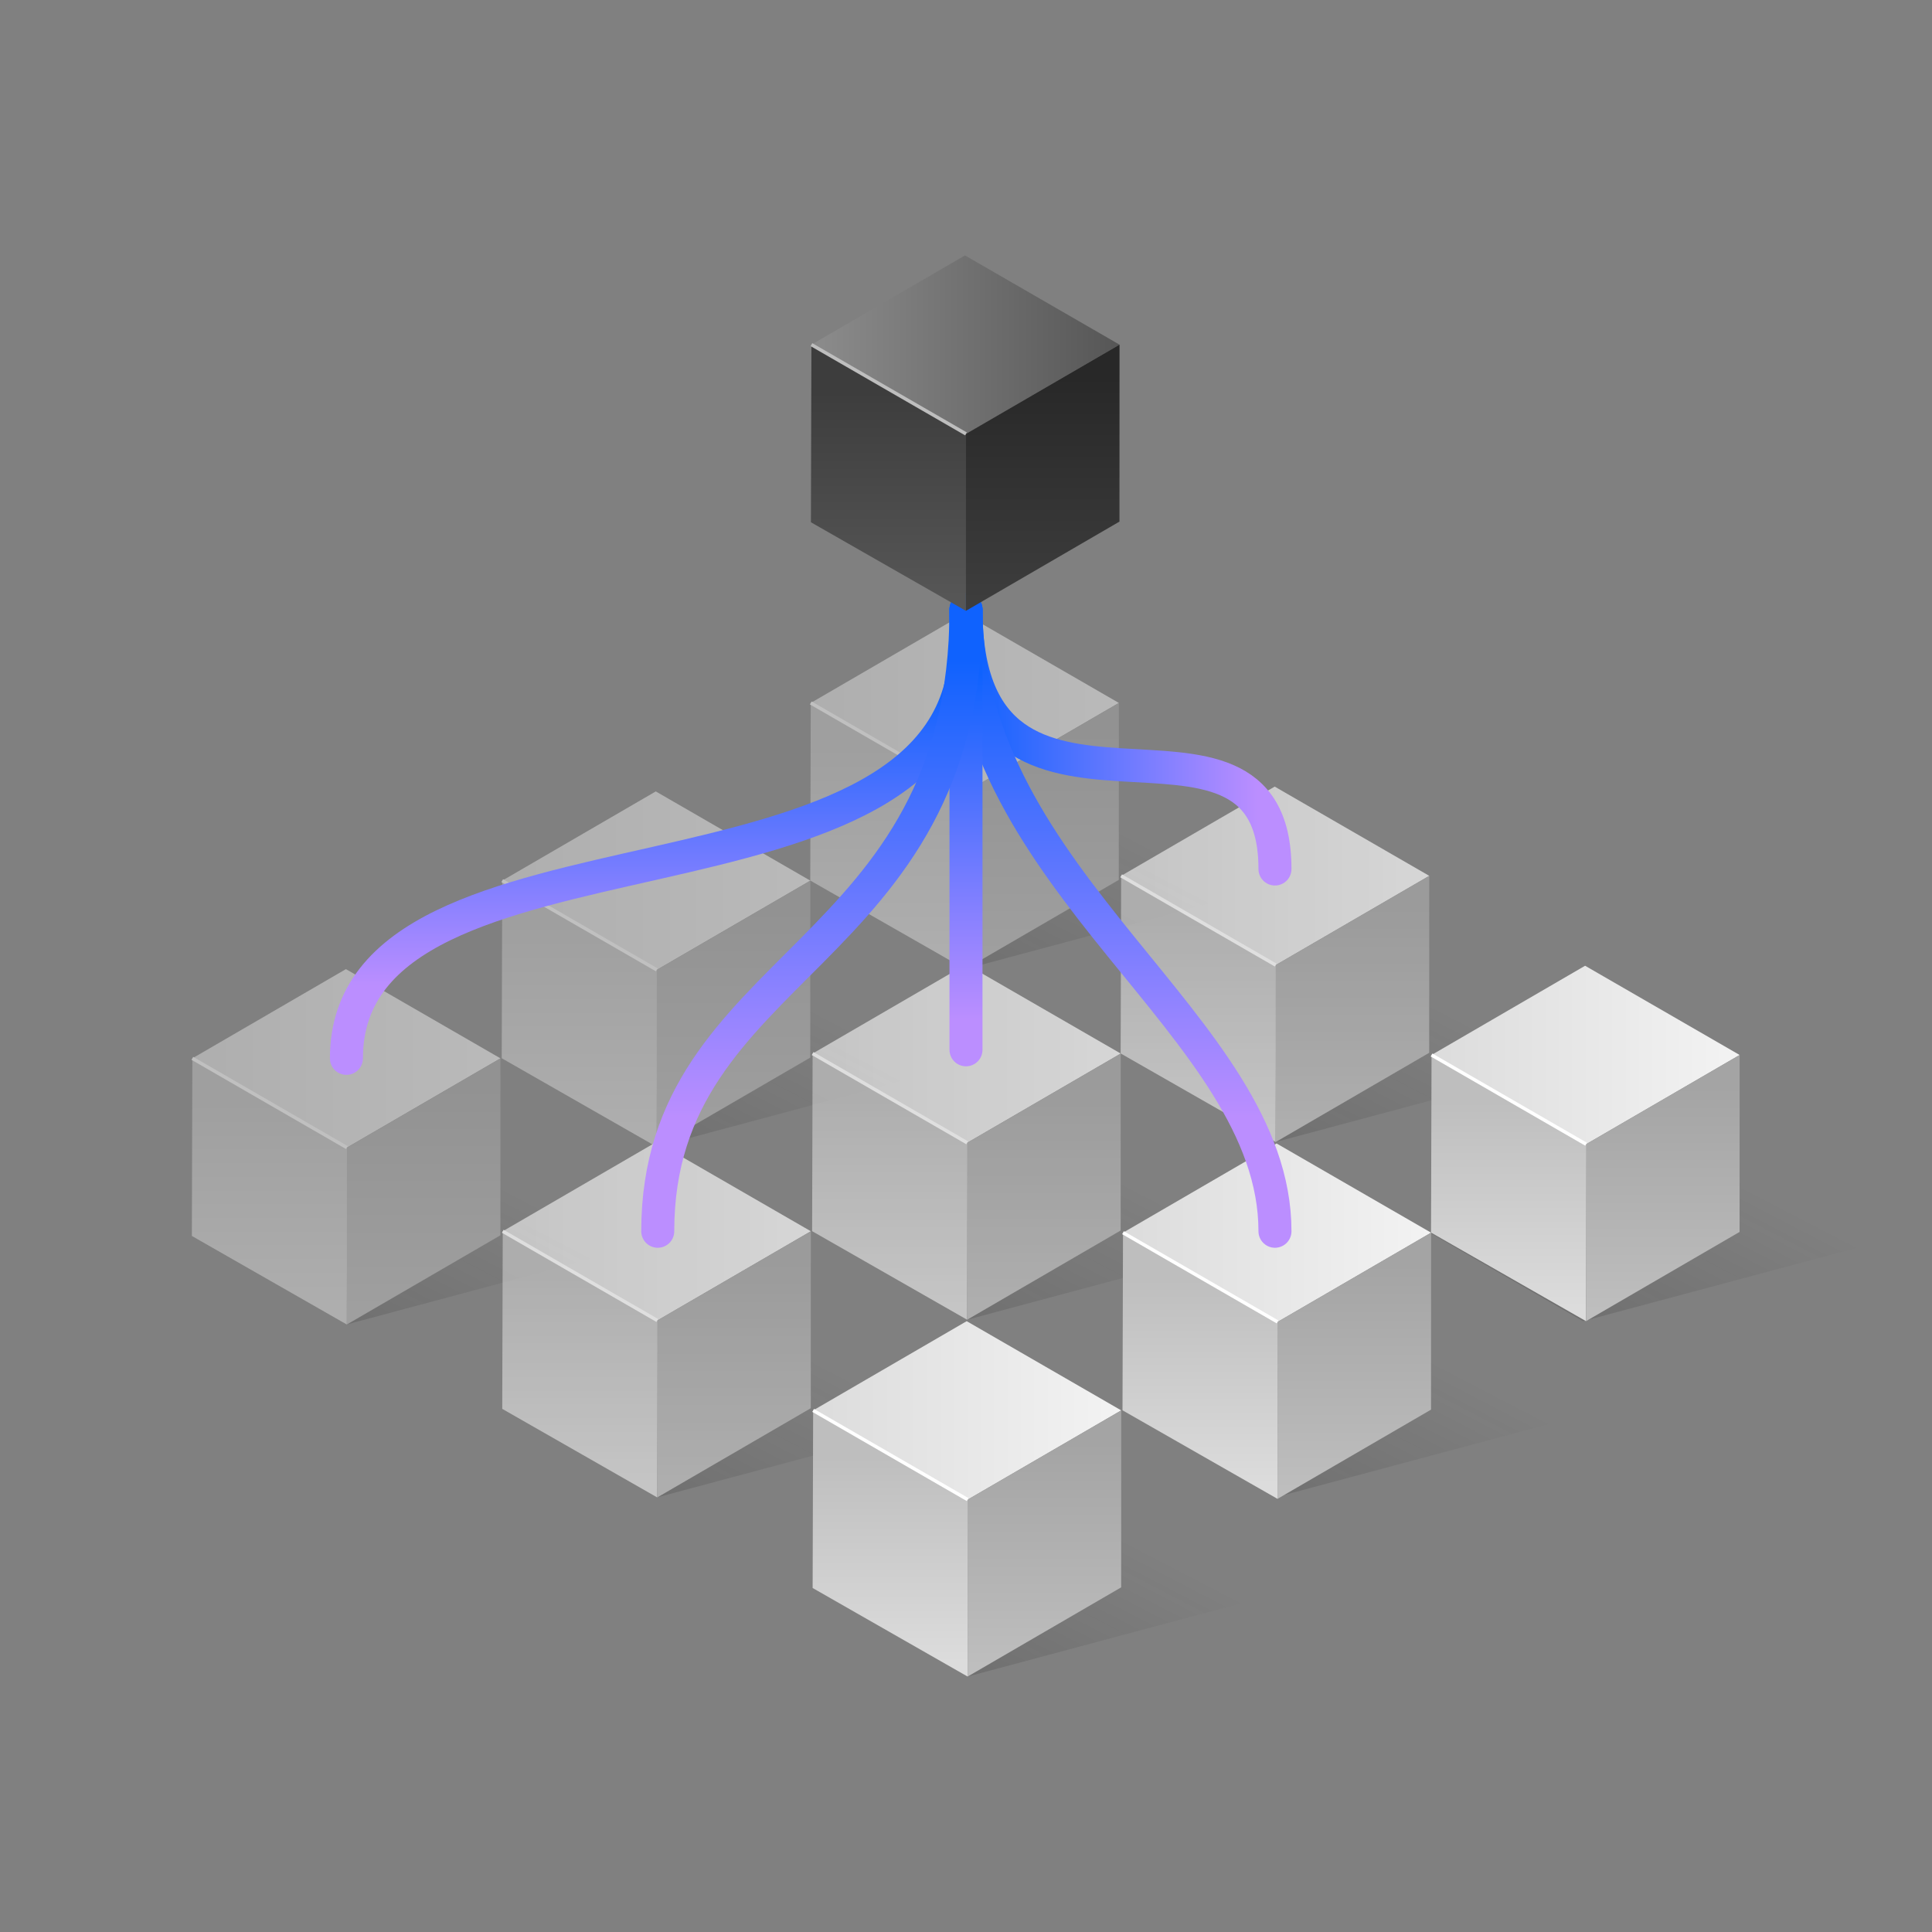 <svg xmlns="http://www.w3.org/2000/svg"
     xmlns:xlink="http://www.w3.org/1999/xlink"
     viewBox="0 0 288 288">
    <rect x="0" y="0" width="288" height="288" fill="#808080" stroke="none"/>
    <defs>
        <style>
            .cls-1{fill:none;}.cls-2{fill:url(#linear-gradient);}.cls-3{fill:url(#linear-gradient-2);}.cls-4{fill:url(#linear-gradient-3);}.cls-5{fill:url(#linear-gradient-4);}.cls-6{fill:url(#linear-gradient-5);}.cls-7{fill:url(#linear-gradient-6);}.cls-8{fill:url(#linear-gradient-7);}.cls-9{fill:url(#linear-gradient-8);}.cls-10{fill:url(#linear-gradient-9);}.cls-11{opacity:0.5;}.cls-12{fill:url(#linear-gradient-10);}.cls-13,.cls-16,.cls-42,.cls-43,.cls-44,.cls-45,.cls-46,.cls-50{fill:none;}.cls-14{fill:url(#linear-gradient-11);}.cls-15{fill:url(#linear-gradient-12);}.cls-16{stroke:#fff;}.cls-16,.cls-42,.cls-43,.cls-44,.cls-45,.cls-46,.cls-50{stroke-miterlimit:10;}.cls-16,.cls-50{stroke-width:0.507px;}.cls-17{fill:url(#linear-gradient-13);}.cls-18{fill:url(#linear-gradient-14);}.cls-19{fill:url(#linear-gradient-15);}.cls-20{fill:url(#linear-gradient-16);}.cls-21{fill:url(#linear-gradient-17);}.cls-22{fill:url(#linear-gradient-18);}.cls-23{opacity:0.75;}.cls-24{fill:url(#linear-gradient-19);}.cls-25{fill:url(#linear-gradient-20);}.cls-26{fill:url(#linear-gradient-21);}.cls-27{fill:url(#linear-gradient-22);}.cls-28{fill:url(#linear-gradient-23);}.cls-29{fill:url(#linear-gradient-24);}.cls-30{fill:url(#linear-gradient-25);}.cls-31{fill:url(#linear-gradient-26);}.cls-32{fill:url(#linear-gradient-27);}.cls-33{fill:url(#linear-gradient-28);}.cls-34{fill:url(#linear-gradient-29);}.cls-35{fill:url(#linear-gradient-30);}.cls-36{fill:url(#linear-gradient-31);}.cls-37{fill:url(#linear-gradient-32);}.cls-38{fill:url(#linear-gradient-33);}.cls-39{fill:url(#linear-gradient-34);}.cls-40{fill:url(#linear-gradient-35);}.cls-41{fill:url(#linear-gradient-36);}.cls-42,.cls-43,.cls-44,.cls-45,.cls-46{stroke-linecap:round;stroke-width:4.921px;}.cls-42{stroke:url(#linear-gradient-37);}.cls-43{stroke:url(#linear-gradient-38);}.cls-44{stroke:url(#linear-gradient-39);}.cls-45{stroke:url(#linear-gradient-40);}.cls-46{stroke:url(#linear-gradient-41);}.cls-47{fill:url(#linear-gradient-42);}.cls-48{fill:url(#linear-gradient-43);}.cls-49{fill:url(#linear-gradient-44);}.cls-50{stroke:#bebebe;}
        </style>
        <linearGradient
                id="linear-gradient"
                x1="153.628"
                y1="254.518"
                x2="166.818"
                y2="229.143"
                gradientUnits="userSpaceOnUse">
            <stop offset="0"
                  stop-color="#171717"
                  stop-opacity="0.15"/>
            <stop offset="1"
                  stop-color="#171717"
                  stop-opacity="0"/>
        </linearGradient>
        <linearGradient
                id="linear-gradient-2"
                x1="199.455"
                y1="227.814"
                x2="212.646"
                y2="202.439"
                xlink:href="#linear-gradient"/>
        <linearGradient
                id="linear-gradient-3"
                x1="245.372"
                y1="201.537"
                x2="258.563"
                y2="176.162"
                xlink:href="#linear-gradient"/>
        <linearGradient
                id="linear-gradient-4"
                x1="118.911"
                y1="233.844"
                x2="132.102"
                y2="208.469"
                xlink:href="#linear-gradient"/>
        <linearGradient
                id="linear-gradient-5"
                x1="165.149"
                y1="207.353"
                x2="178.34"
                y2="181.978"
                xlink:href="#linear-gradient"/>
        <linearGradient
                id="linear-gradient-6"
                x1="211.142"
                y1="180.862"
                x2="224.332"
                y2="155.488"
                xlink:href="#linear-gradient"/>
        <linearGradient
                id="linear-gradient-7"
                x1="72.624"
                y1="208.069"
                x2="85.815"
                y2="182.694"
                xlink:href="#linear-gradient"/>
        <linearGradient
                id="linear-gradient-8"
                x1="118.862"
                y1="181.578"
                x2="132.053"
                y2="156.203"
                xlink:href="#linear-gradient"/>
        <linearGradient
                id="linear-gradient-9"
                x1="164.855"
                y1="155.087"
                x2="178.046"
                y2="129.712"
                xlink:href="#linear-gradient"/>
        <linearGradient
                id="linear-gradient-10"
                x1="28.675"
                y1="157.766"
                x2="74.603"
                y2="157.766"
                gradientUnits="userSpaceOnUse">
            <stop offset="0"
                  stop-color="#dcdcdc"/>
            <stop offset="1"
                  stop-color="#f3f3f3"/>
        </linearGradient>
        <linearGradient
                id="linear-gradient-11"
                x1="40.189"
                y1="164.728"
                x2="40.189"
                y2="195.329"
                gradientUnits="userSpaceOnUse">
            <stop offset="0"
                  stop-color="#bebebe"/>
            <stop offset="1"
                  stop-color="#dcdcdc"/>
        </linearGradient>
        <linearGradient
                id="linear-gradient-12"
                x1="63.153"
                y1="162.523"
                x2="63.153"
                y2="195.904"
                gradientUnits="userSpaceOnUse">
            <stop offset="0"
                  stop-color="#a4a4a4"/>
            <stop offset="1"
                  stop-color="#bebebe"/>
        </linearGradient>
        <linearGradient
                id="linear-gradient-13"
                x1="74.866"
                y1="131.276"
                x2="120.795"
                y2="131.276"
                xlink:href="#linear-gradient-10"/>
        <linearGradient
                id="linear-gradient-14"
                x1="86.381"
                y1="138.238"
                x2="86.381"
                y2="168.839"
                xlink:href="#linear-gradient-11"/>
        <linearGradient
                id="linear-gradient-15"
                x1="109.345"
                y1="136.033"
                x2="109.345"
                y2="169.414"
                xlink:href="#linear-gradient-12"/>
        <linearGradient
                id="linear-gradient-16"
                x1="120.859"
                y1="104.785"
                x2="166.787"
                y2="104.785"
                xlink:href="#linear-gradient-10"/>
        <linearGradient
                id="linear-gradient-17"
                x1="132.373"
                y1="111.747"
                x2="132.373"
                y2="142.348"
                xlink:href="#linear-gradient-11"/>
        <linearGradient
                id="linear-gradient-18"
                x1="155.337"
                y1="109.542"
                x2="155.337"
                y2="142.923"
                xlink:href="#linear-gradient-12"/>
        <linearGradient
                id="linear-gradient-19"
                x1="74.944"
                y1="183.542"
                x2="120.872"
                y2="183.542"
                xlink:href="#linear-gradient-10"/>
        <linearGradient
                id="linear-gradient-20"
                x1="86.458"
                y1="190.504"
                x2="86.458"
                y2="221.105"
                xlink:href="#linear-gradient-11"/>
        <linearGradient
                id="linear-gradient-21"
                x1="109.422"
                y1="188.298"
                x2="109.422"
                y2="221.679"
                xlink:href="#linear-gradient-12"/>
        <linearGradient
                id="linear-gradient-22"
                x1="121.135"
                y1="157.051"
                x2="167.064"
                y2="157.051"
                xlink:href="#linear-gradient-10"/>
        <linearGradient
                id="linear-gradient-23"
                x1="132.65"
                y1="164.013"
                x2="132.65"
                y2="194.614"
                xlink:href="#linear-gradient-11"/>
        <linearGradient
                id="linear-gradient-24"
                x1="155.614"
                y1="161.808"
                x2="155.614"
                y2="195.189"
                xlink:href="#linear-gradient-12"/>
        <linearGradient
                id="linear-gradient-25"
                x1="167.128"
                y1="130.56"
                x2="213.056"
                y2="130.56"
                xlink:href="#linear-gradient-10"/>
        <linearGradient
                id="linear-gradient-26"
                x1="178.642"
                y1="137.522"
                x2="178.642"
                y2="168.123"
                xlink:href="#linear-gradient-11"/>
        <linearGradient
                id="linear-gradient-27"
                x1="201.606"
                y1="135.317"
                x2="201.606"
                y2="168.698"
                xlink:href="#linear-gradient-12"/>
        <linearGradient
                id="linear-gradient-28"
                x1="121.213"
                y1="210.245"
                x2="167.141"
                y2="210.245"
                xlink:href="#linear-gradient-10"/>
        <linearGradient
                id="linear-gradient-29"
                x1="132.727"
                y1="217.208"
                x2="132.727"
                y2="247.809"
                xlink:href="#linear-gradient-11"/>
        <linearGradient
                id="linear-gradient-30"
                x1="155.691"
                y1="215.002"
                x2="155.691"
                y2="248.383"
                xlink:href="#linear-gradient-12"/>
        <linearGradient
                id="linear-gradient-31"
                x1="167.404"
                y1="183.755"
                x2="213.333"
                y2="183.755"
                xlink:href="#linear-gradient-10"/>
        <linearGradient
                id="linear-gradient-32"
                x1="178.919"
                y1="190.717"
                x2="178.919"
                y2="221.318"
                xlink:href="#linear-gradient-11"/>
        <linearGradient
                id="linear-gradient-33"
                x1="201.883"
                y1="188.512"
                x2="201.883"
                y2="221.893"
                xlink:href="#linear-gradient-12"/>
        <linearGradient
                id="linear-gradient-34"
                x1="213.397"
                y1="157.264"
                x2="259.325"
                y2="157.264"
                xlink:href="#linear-gradient-10"/>
        <linearGradient
                id="linear-gradient-35"
                x1="224.911"
                y1="164.226"
                x2="224.911"
                y2="194.827"
                xlink:href="#linear-gradient-11"/>
        <linearGradient
                id="linear-gradient-36"
                x1="247.875"
                y1="162.021"
                x2="247.875"
                y2="195.402"
                xlink:href="#linear-gradient-12"/>
        <linearGradient
                id="linear-gradient-37"
                x1="141.537"
                y1="110.204"
                x2="192.515"
                y2="110.204"
                gradientUnits="userSpaceOnUse">
            <stop offset="0.06"
                  stop-color="#0f62fe"/>
            <stop offset="0.9"
                  stop-color="#bb8eff"/>
        </linearGradient>
        <linearGradient
                id="linear-gradient-38"
                x1="167.026"
                y1="88.406"
                x2="167.026"
                y2="186.002"
                gradientUnits="userSpaceOnUse">
            <stop offset="0.1"
                  stop-color="#0f62fe"/>
            <stop offset="0.8"
                  stop-color="#bb8eff"/>
        </linearGradient>
        <linearGradient
                id="linear-gradient-39"
                x1="97.818"
                y1="93.327"
                x2="97.818"
                y2="160.227"
                gradientUnits="userSpaceOnUse">
            <stop offset="0.14"
                  stop-color="#0f62fe"/>
            <stop offset="0.8"
                  stop-color="#bb8eff"/>
        </linearGradient>
        <linearGradient
                id="linear-gradient-40"
                x1="143.998"
                y1="88.406"
                x2="143.998"
                y2="158.952"
                gradientUnits="userSpaceOnUse">
            <stop offset="0.17"
                  stop-color="#0f62fe"/>
            <stop offset="0.9"
                  stop-color="#bb8eff"/>
        </linearGradient>
        <linearGradient
                id="linear-gradient-41"
                x1="121.022"
                y1="88.406"
                x2="121.022"
                y2="186.002"
                xlink:href="#linear-gradient-38"/>
        <linearGradient
                id="linear-gradient-42"
                x1="120.958"
                y1="51.377"
                x2="166.887"
                y2="51.377"
                gradientUnits="userSpaceOnUse">
            <stop offset="0"
                  stop-color="#8c8c8c"/>
            <stop offset="1"
                  stop-color="#565656"/>
        </linearGradient>
        <linearGradient
                id="linear-gradient-43"
                x1="132.473"
                y1="58.339"
                x2="132.473"
                y2="88.94"
                gradientUnits="userSpaceOnUse">
            <stop offset="0"
                  stop-color="#3d3d3d"/>
            <stop offset="1"
                  stop-color="#565656"/>
        </linearGradient>
        <linearGradient
                id="linear-gradient-44"
                x1="155.437"
                y1="56.134"
                x2="155.437"
                y2="89.515"
                gradientUnits="userSpaceOnUse">
            <stop offset="0"
                  stop-color="#282828"/>
            <stop offset="1"
                  stop-color="#3d3d3d"/>
        </linearGradient>
    </defs>
    <title>
        Artboard
        2
        copy
        29_Export
    </title>
    <g id="Layer_3">
        <rect class="cls-1"
              width="288"
              height="288"/>
        <polygon
                class="cls-2"
                points="121.577 236.84 183.186 220.332 205.835 233.421 144.241 249.925 121.577 236.84"/>
        <polygon
                class="cls-3"
                points="167.404 210.136 229.013 193.628 251.662 206.717 190.068 223.221 167.404 210.136"/>
        <polygon
                class="cls-4"
                points="213.322 183.859 274.93 167.351 297.58 180.44 235.986 196.944 213.322 183.859"/>
        <polygon
                class="cls-5"
                points="120.862 209.919 120.866 197.916 136.87 193.628 159.52 206.717 97.926 223.221 120.862 209.919"/>
        <polygon
                class="cls-6"
                points="167.053 183.429 167.058 171.438 183.108 167.137 205.758 180.226 144.164 196.73 167.053 183.429"/>
        <polygon
                class="cls-7"
                points="213.046 156.938 213.051 144.947 229.101 140.647 251.75 153.736 190.156 170.24 213.046 156.938"/>
        <polygon
                class="cls-8"
                points="74.575 184.144 74.58 172.141 90.583 167.853 113.233 180.942 51.639 197.446 74.575 184.144"/>
        <polygon
                class="cls-9"
                points="120.766 157.653 120.771 145.663 136.821 141.362 159.471 154.451 97.877 170.955 120.766 157.653"/>
        <polygon
                class="cls-10"
                points="166.759 131.163 166.764 119.172 182.814 114.872 205.463 127.961 143.87 144.465 166.759 131.163"/>
        <g class="cls-11">
            <polygon
                    class="cls-12"
                    points="28.675 157.766 51.564 144.465 74.603 157.766 51.714 171.068 28.675 157.766"/>
            <polygon
                    class="cls-13"
                    points="28.675 157.766 51.564 144.465 74.603 157.766 51.714 171.068 28.675 157.766"/>
            <polyline
                    class="cls-13"
                    points="51.714 171.068 28.675 157.766 51.564 144.465 74.603 157.766 51.714 171.068"/>
            <polygon
                    class="cls-14"
                    points="28.599 184.242 28.675 157.766 51.778 170.97 51.703 197.446 28.599 184.242"/>
            <polygon
                    class="cls-15"
                    points="51.703 197.446 51.714 171.068 74.603 157.766 74.593 184.144 51.703 197.446"/>
            <line class="cls-16"
                  x1="51.714"
                  y1="171.068"
                  x2="28.675"
                  y2="157.766"/>
        </g>
        <g class="cls-11">
            <polygon
                    class="cls-17"
                    points="74.866 131.276 97.756 117.974 120.795 131.276 97.905 144.577 74.866 131.276"/>
            <polygon
                    class="cls-13"
                    points="74.866 131.276 97.756 117.974 120.795 131.276 97.905 144.577 74.866 131.276"/>
            <polyline
                    class="cls-13"
                    points="97.905 144.577 74.866 131.276 97.756 117.974 120.795 131.276 97.905 144.577"/>
            <polygon
                    class="cls-18"
                    points="74.791 157.751 74.866 131.276 97.97 144.48 97.895 170.955 74.791 157.751"/>
            <polygon
                    class="cls-19"
                    points="97.895 170.955 97.905 144.577 120.795 131.276 120.784 157.653 97.895 170.955"/>
            <line class="cls-16"
                  x1="97.905"
                  y1="144.577"
                  x2="74.866"
                  y2="131.276"/>
        </g>
        <g class="cls-11">
            <polygon
                    class="cls-20"
                    points="120.859 104.785 143.748 91.483 166.787 104.785 143.898 118.087 120.859 104.785"/>
            <polygon
                    class="cls-13"
                    points="120.859 104.785 143.748 91.483 166.787 104.785 143.898 118.087 120.859 104.785"/>
            <polyline
                    class="cls-13"
                    points="143.898 118.087 120.859 104.785 143.748 91.483 166.787 104.785 143.898 118.087"/>
            <polygon
                    class="cls-21"
                    points="120.784 131.261 120.859 104.785 143.962 117.989 143.887 144.465 120.784 131.261"/>
            <polygon
                    class="cls-22"
                    points="143.887 144.465 143.898 118.087 166.787 104.785 166.777 131.163 143.887 144.465"/>
            <line class="cls-16"
                  x1="143.898"
                  y1="118.087"
                  x2="120.859"
                  y2="104.785"/>
        </g>
        <g class="cls-23">
            <polygon
                    class="cls-24"
                    points="74.944 183.542 97.833 170.24 120.872 183.541 97.983 196.843 74.944 183.542"/>
            <polygon
                    class="cls-13"
                    points="74.944 183.542 97.833 170.24 120.872 183.541 97.983 196.843 74.944 183.542"/>
            <polyline
                    class="cls-13"
                    points="97.983 196.843 74.944 183.542 97.833 170.24 120.872 183.541 97.983 196.843"/>
            <polygon
                    class="cls-25"
                    points="74.868 210.017 74.944 183.542 98.047 196.745 97.972 223.221 74.868 210.017"/>
            <polygon
                    class="cls-26"
                    points="97.972 223.221 97.983 196.843 120.872 183.541 120.862 209.919 97.972 223.221"/>
            <line class="cls-16"
                  x1="97.983"
                  y1="196.843"
                  x2="74.944"
                  y2="183.542"/>
        </g>
        <g class="cls-23">
            <polygon
                    class="cls-27"
                    points="121.135 157.051 144.025 143.749 167.064 157.051 144.174 170.353 121.135 157.051"/>
            <polygon
                    class="cls-13"
                    points="121.135 157.051 144.025 143.749 167.064 157.051 144.174 170.353 121.135 157.051"/>
            <polyline
                    class="cls-13"
                    points="144.174 170.353 121.135 157.051 144.025 143.749 167.064 157.051 144.174 170.353"/>
            <polygon
                    class="cls-28"
                    points="121.06 183.527 121.135 157.051 144.239 170.255 144.164 196.73 121.06 183.527"/>
            <polygon
                    class="cls-29"
                    points="144.164 196.73 144.174 170.353 167.064 157.051 167.053 183.429 144.164 196.73"/>
            <line class="cls-16"
                  x1="144.174"
                  y1="170.353"
                  x2="121.135"
                  y2="157.051"/>
        </g>
        <g class="cls-23">
            <polygon
                    class="cls-30"
                    points="167.128 130.56 190.017 117.258 213.056 130.56 190.167 143.862 167.128 130.56"/>
            <polygon
                    class="cls-13"
                    points="167.128 130.56 190.017 117.258 213.056 130.56 190.167 143.862 167.128 130.56"/>
            <polyline
                    class="cls-13"
                    points="190.167 143.862 167.128 130.56 190.017 117.258 213.056 130.56 190.167 143.862"/>
            <polygon
                    class="cls-31"
                    points="167.053 157.036 167.128 130.56 190.232 143.764 190.156 170.24 167.053 157.036"/>
            <polygon
                    class="cls-32"
                    points="190.156 170.24 190.167 143.862 213.056 130.56 213.046 156.938 190.156 170.24"/>
            <line class="cls-16"
                  x1="190.167"
                  y1="143.862"
                  x2="167.128"
                  y2="130.56"/>
        </g>
        <polygon
                class="cls-33"
                points="121.213 210.246 144.102 196.944 167.141 210.245 144.252 223.547 121.213 210.246"/>
        <polygon
                class="cls-13"
                points="121.213 210.246 144.102 196.944 167.141 210.245 144.252 223.547 121.213 210.246"/>
        <polyline
                class="cls-13"
                points="144.252 223.547 121.213 210.246 144.102 196.944 167.141 210.245 144.252 223.547"/>
        <polygon
                class="cls-34"
                points="121.138 236.721 121.213 210.246 144.316 223.449 144.241 249.925 121.138 236.721"/>
        <polygon
                class="cls-35"
                points="144.241 249.925 144.252 223.547 167.141 210.245 167.131 236.623 144.241 249.925"/>
        <line class="cls-16"
              x1="144.252"
              y1="223.547"
              x2="121.213"
              y2="210.246"/>
        <polygon
                class="cls-36"
                points="167.404 183.755 190.294 170.453 213.333 183.755 190.444 197.057 167.404 183.755"/>
        <polygon
                class="cls-13"
                points="167.404 183.755 190.294 170.453 213.333 183.755 190.444 197.057 167.404 183.755"/>
        <polyline
                class="cls-13"
                points="190.444 197.057 167.404 183.755 190.294 170.453 213.333 183.755 190.444 197.057"/>
        <polygon
                class="cls-37"
                points="167.329 210.231 167.404 183.755 190.508 196.959 190.433 223.434 167.329 210.231"/>
        <polygon
                class="cls-38"
                points="190.433 223.434 190.444 197.057 213.333 183.755 213.322 210.132 190.433 223.434"/>
        <line class="cls-16"
              x1="190.444"
              y1="197.057"
              x2="167.404"
              y2="183.755"/>
        <polygon
                class="cls-39"
                points="213.397 157.264 236.286 143.962 259.325 157.264 236.436 170.566 213.397 157.264"/>
        <polygon
                class="cls-13"
                points="213.397 157.264 236.286 143.962 259.325 157.264 236.436 170.566 213.397 157.264"/>
        <polyline
                class="cls-13"
                points="236.436 170.566 213.397 157.264 236.286 143.962 259.325 157.264 236.436 170.566"/>
        <polygon
                class="cls-40"
                points="213.322 183.74 213.397 157.264 236.501 170.468 236.425 196.944 213.322 183.74"/>
        <polygon
                class="cls-41"
                points="236.425 196.944 236.436 170.566 259.325 157.264 259.315 183.642 236.425 196.944"/>
        <line class="cls-16"
              x1="236.436"
              y1="170.566"
              x2="213.397"
              y2="157.264"/>
        <path class="cls-42"
              d="M144,90.867c0,40.833,46.057,7.973,46.057,38.674"/>
        <path class="cls-43"
              d="M144,90.867c0,40.833,46.057,61.974,46.057,92.674"/>
        <path class="cls-44"
              d="M144,95.788c0,43.5-92.359,23.444-92.359,61.978"/>
        <line class="cls-45"
              x1="143.998"
              y1="90.867"
              x2="143.998"
              y2="156.492"/>
        <path class="cls-46"
              d="M144,90.867c0,52.323-45.951,52.323-45.951,92.674"/>
        <polygon
                class="cls-47"
                points="120.958 51.377 143.848 38.075 166.887 51.377 143.998 64.679 120.958 51.377"/>
        <polygon
                class="cls-13"
                points="120.958 51.377 143.848 38.075 166.887 51.377 143.998 64.679 120.958 51.377"/>
        <polyline
                class="cls-13"
                points="143.998 64.679 120.958 51.377 143.848 38.075 166.887 51.377 143.998 64.679"/>
        <polygon
                class="cls-48"
                points="120.883 77.853 120.958 51.377 144.062 64.581 143.987 91.056 120.883 77.853"/>
        <polygon
                class="cls-49"
                points="143.987 91.056 143.998 64.679 166.887 51.377 166.876 77.754 143.987 91.056"/>
        <line class="cls-50"
              x1="143.998"
              y1="64.679"
              x2="120.958"
              y2="51.377"/>
    </g>
</svg>